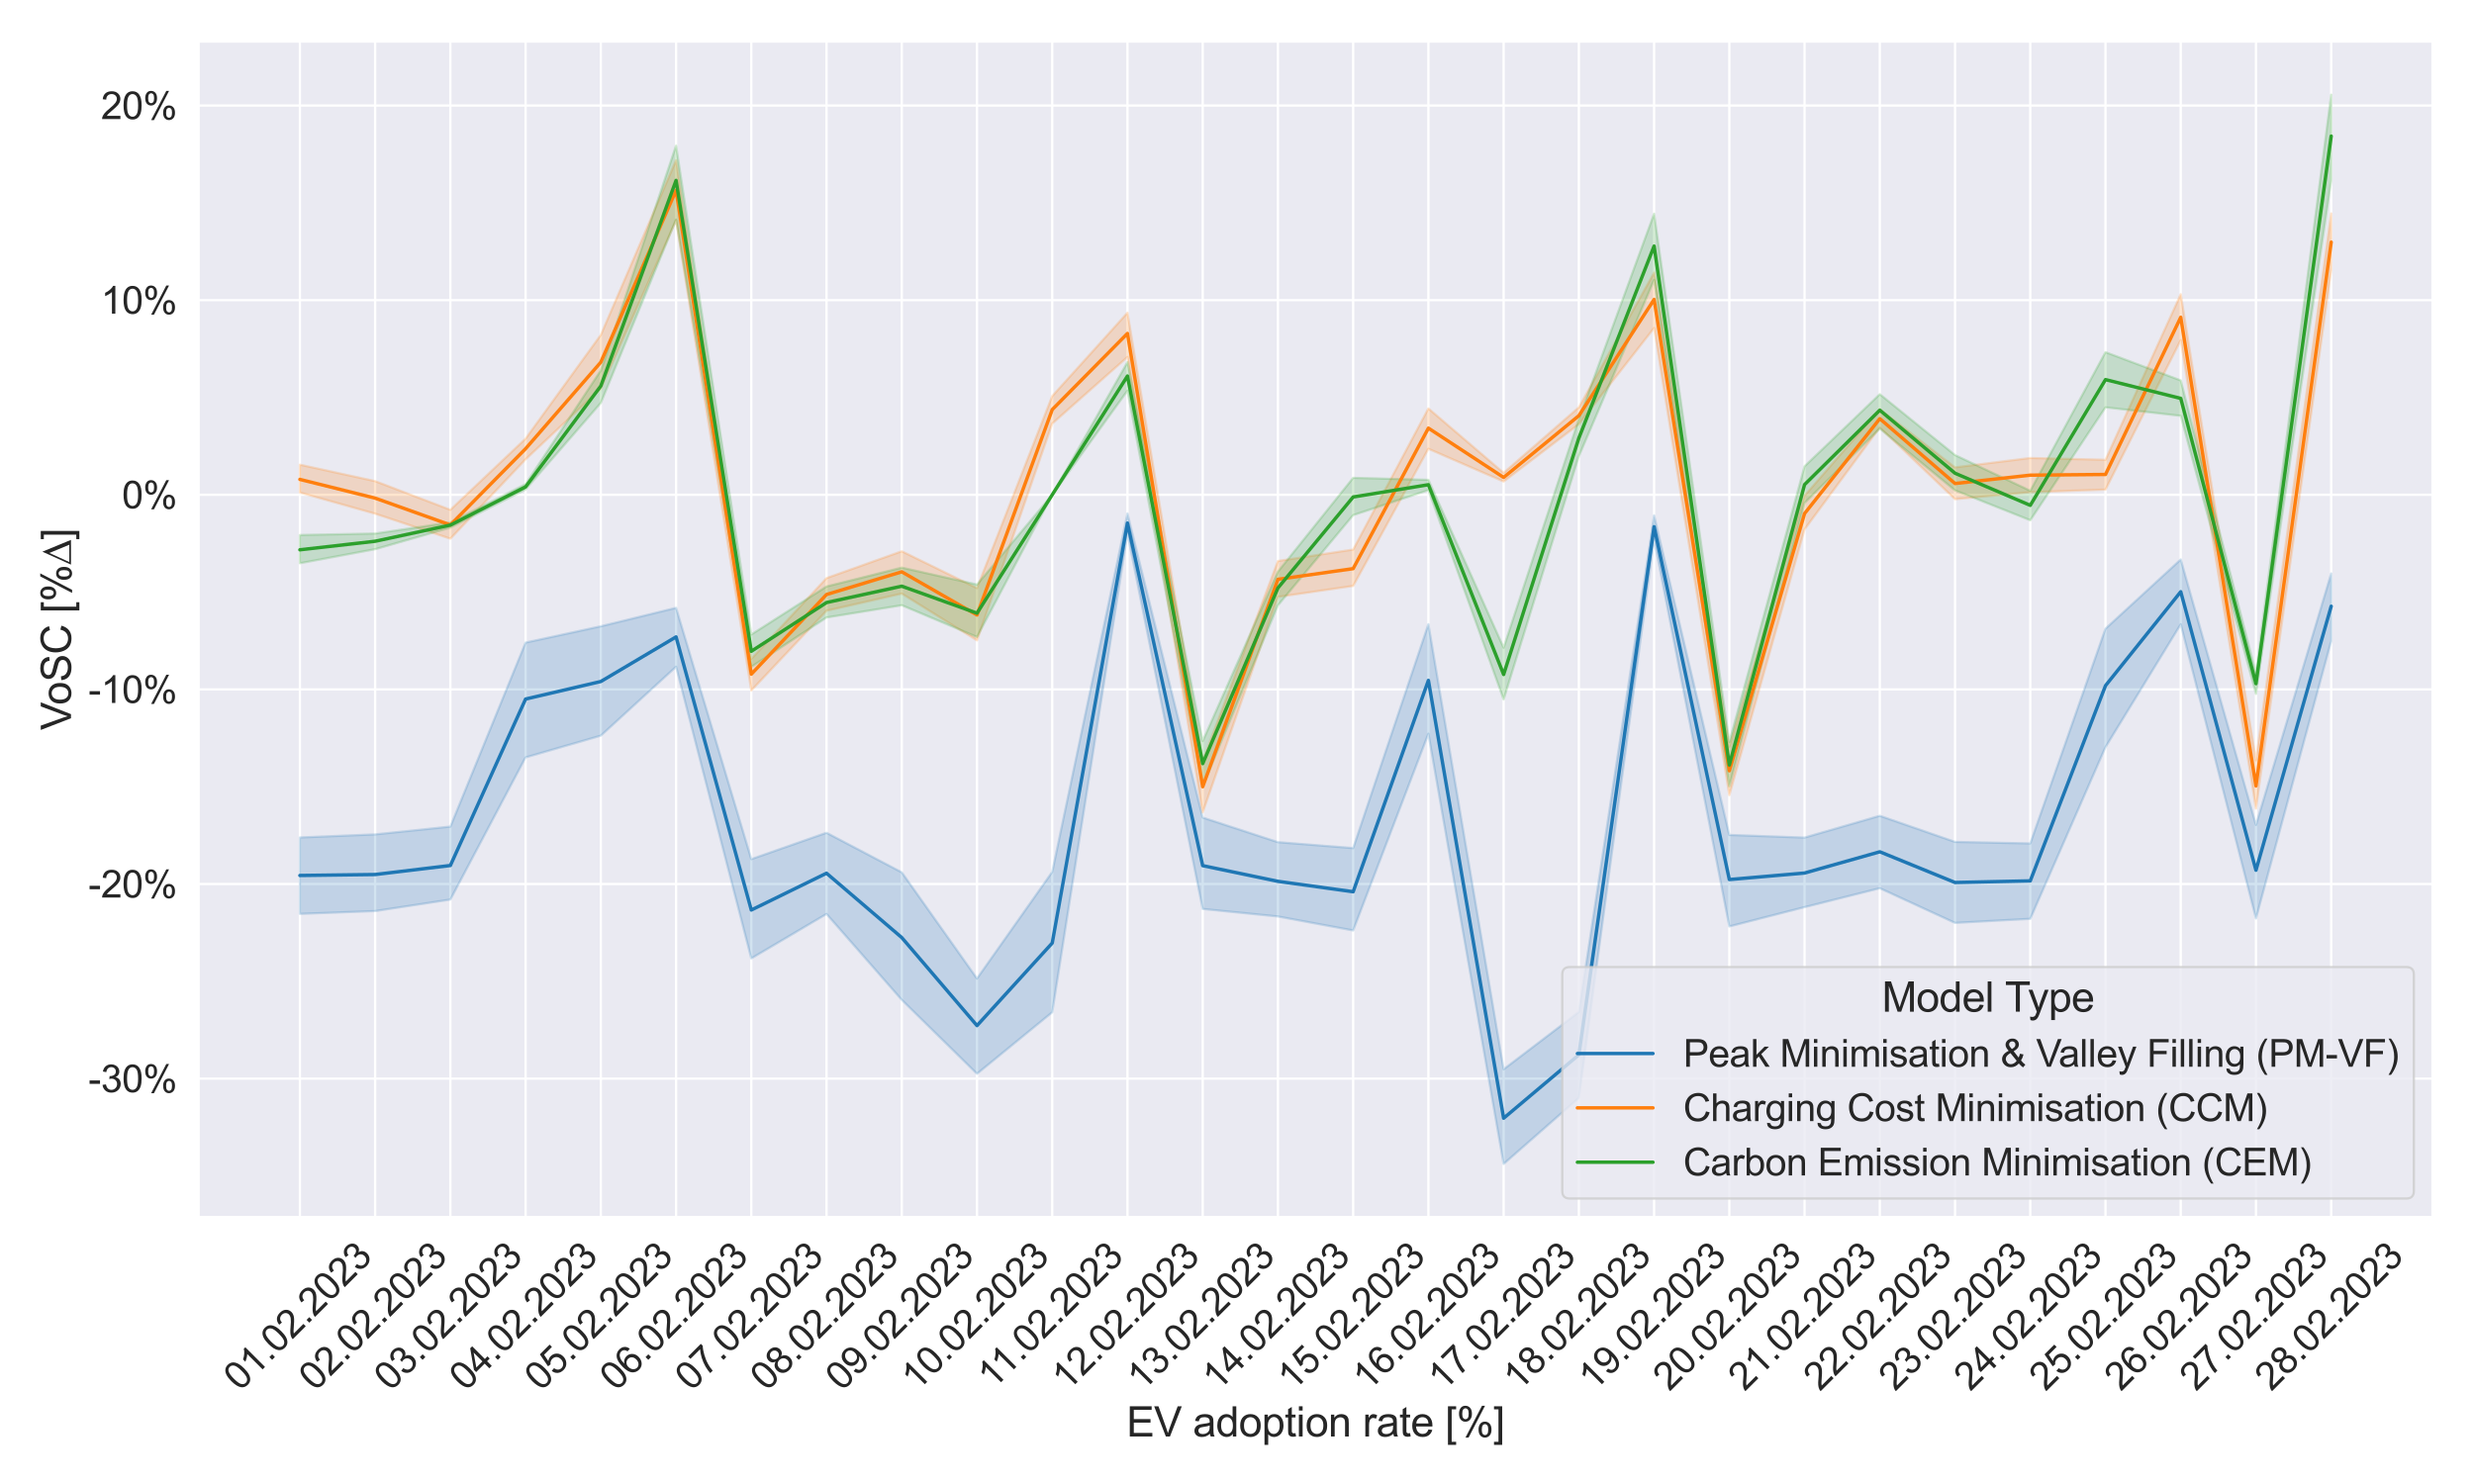 <?xml version="1.0" encoding="utf-8" standalone="no"?>
<!DOCTYPE svg PUBLIC "-//W3C//DTD SVG 1.1//EN"
  "http://www.w3.org/Graphics/SVG/1.1/DTD/svg11.dtd">
<svg xmlns:xlink="http://www.w3.org/1999/xlink" width="1080pt" height="648pt" viewBox="0 0 1080 648" xmlns="http://www.w3.org/2000/svg" version="1.1">
 <defs>
  <style type="text/css">*{stroke-linejoin: round; stroke-linecap: butt}</style>
 </defs>
 <g id="figure_1">
  <g id="patch_1">
   <path d="M 0 648 
L 1080 648 
L 1080 0 
L 0 0 
z
" style="fill: #ffffff"/>
  </g>
  <g id="axes_1">
   <g id="patch_2">
    <path d="M 86.58 531.591 
L 1062 531.591 
L 1062 18 
L 86.58 18 
z
" style="fill: #eaeaf2"/>
   </g>
   <g id="matplotlib.axis_1">
    <g id="xtick_1">
     <g id="line2d_1">
      <path d="M 130.917 531.591 
L 130.917 18 
" clip-path="url(#p7c3856723e)" style="fill: none; stroke: #ffffff; stroke-linecap: round"/>
     </g>
     <g id="text_1">
      <!-- 01.02.2023 -->
      <g style="fill: #262626" transform="translate(104.74 607.83) rotate(-45) scale(0.165 -0.165)">
       <defs>
        <path id="ArialMT-30" d="M 266 2259 
Q 266 3072 433 3567 
Q 600 4063 929 4331 
Q 1259 4600 1759 4600 
Q 2128 4600 2406 4451 
Q 2684 4303 2865 4023 
Q 3047 3744 3150 3342 
Q 3253 2941 3253 2259 
Q 3253 1453 3087 958 
Q 2922 463 2592 192 
Q 2263 -78 1759 -78 
Q 1097 -78 719 397 
Q 266 969 266 2259 
z
M 844 2259 
Q 844 1131 1108 757 
Q 1372 384 1759 384 
Q 2147 384 2411 759 
Q 2675 1134 2675 2259 
Q 2675 3391 2411 3762 
Q 2147 4134 1753 4134 
Q 1366 4134 1134 3806 
Q 844 3388 844 2259 
z
" transform="scale(0.016)"/>
        <path id="ArialMT-31" d="M 2384 0 
L 1822 0 
L 1822 3584 
Q 1619 3391 1289 3197 
Q 959 3003 697 2906 
L 697 3450 
Q 1169 3672 1522 3987 
Q 1875 4303 2022 4600 
L 2384 4600 
L 2384 0 
z
" transform="scale(0.016)"/>
        <path id="ArialMT-2e" d="M 581 0 
L 581 641 
L 1222 641 
L 1222 0 
L 581 0 
z
" transform="scale(0.016)"/>
        <path id="ArialMT-32" d="M 3222 541 
L 3222 0 
L 194 0 
Q 188 203 259 391 
Q 375 700 629 1000 
Q 884 1300 1366 1694 
Q 2113 2306 2375 2664 
Q 2638 3022 2638 3341 
Q 2638 3675 2398 3904 
Q 2159 4134 1775 4134 
Q 1369 4134 1125 3890 
Q 881 3647 878 3216 
L 300 3275 
Q 359 3922 746 4261 
Q 1134 4600 1788 4600 
Q 2447 4600 2831 4234 
Q 3216 3869 3216 3328 
Q 3216 3053 3103 2787 
Q 2991 2522 2730 2228 
Q 2469 1934 1863 1422 
Q 1356 997 1212 845 
Q 1069 694 975 541 
L 3222 541 
z
" transform="scale(0.016)"/>
        <path id="ArialMT-33" d="M 269 1209 
L 831 1284 
Q 928 806 1161 595 
Q 1394 384 1728 384 
Q 2125 384 2398 659 
Q 2672 934 2672 1341 
Q 2672 1728 2419 1979 
Q 2166 2231 1775 2231 
Q 1616 2231 1378 2169 
L 1441 2663 
Q 1497 2656 1531 2656 
Q 1891 2656 2178 2843 
Q 2466 3031 2466 3422 
Q 2466 3731 2256 3934 
Q 2047 4138 1716 4138 
Q 1388 4138 1169 3931 
Q 950 3725 888 3313 
L 325 3413 
Q 428 3978 793 4289 
Q 1159 4600 1703 4600 
Q 2078 4600 2393 4439 
Q 2709 4278 2876 4000 
Q 3044 3722 3044 3409 
Q 3044 3113 2884 2869 
Q 2725 2625 2413 2481 
Q 2819 2388 3044 2092 
Q 3269 1797 3269 1353 
Q 3269 753 2831 336 
Q 2394 -81 1725 -81 
Q 1122 -81 723 278 
Q 325 638 269 1209 
z
" transform="scale(0.016)"/>
       </defs>
       <use xlink:href="#ArialMT-30"/>
       <use xlink:href="#ArialMT-31" x="55.615"/>
       <use xlink:href="#ArialMT-2e" x="111.23"/>
       <use xlink:href="#ArialMT-30" x="139.014"/>
       <use xlink:href="#ArialMT-32" x="194.629"/>
       <use xlink:href="#ArialMT-2e" x="250.244"/>
       <use xlink:href="#ArialMT-32" x="278.027"/>
       <use xlink:href="#ArialMT-30" x="333.643"/>
       <use xlink:href="#ArialMT-32" x="389.258"/>
       <use xlink:href="#ArialMT-33" x="444.873"/>
      </g>
     </g>
    </g>
    <g id="xtick_2">
     <g id="line2d_2">
      <path d="M 163.76 531.591 
L 163.76 18 
" clip-path="url(#p7c3856723e)" style="fill: none; stroke: #ffffff; stroke-linecap: round"/>
     </g>
     <g id="text_2">
      <!-- 02.02.2023 -->
      <g style="fill: #262626" transform="translate(137.582 607.83) rotate(-45) scale(0.165 -0.165)">
       <use xlink:href="#ArialMT-30"/>
       <use xlink:href="#ArialMT-32" x="55.615"/>
       <use xlink:href="#ArialMT-2e" x="111.23"/>
       <use xlink:href="#ArialMT-30" x="139.014"/>
       <use xlink:href="#ArialMT-32" x="194.629"/>
       <use xlink:href="#ArialMT-2e" x="250.244"/>
       <use xlink:href="#ArialMT-32" x="278.027"/>
       <use xlink:href="#ArialMT-30" x="333.643"/>
       <use xlink:href="#ArialMT-32" x="389.258"/>
       <use xlink:href="#ArialMT-33" x="444.873"/>
      </g>
     </g>
    </g>
    <g id="xtick_3">
     <g id="line2d_3">
      <path d="M 196.602 531.591 
L 196.602 18 
" clip-path="url(#p7c3856723e)" style="fill: none; stroke: #ffffff; stroke-linecap: round"/>
     </g>
     <g id="text_3">
      <!-- 03.02.2023 -->
      <g style="fill: #262626" transform="translate(170.425 607.83) rotate(-45) scale(0.165 -0.165)">
       <use xlink:href="#ArialMT-30"/>
       <use xlink:href="#ArialMT-33" x="55.615"/>
       <use xlink:href="#ArialMT-2e" x="111.23"/>
       <use xlink:href="#ArialMT-30" x="139.014"/>
       <use xlink:href="#ArialMT-32" x="194.629"/>
       <use xlink:href="#ArialMT-2e" x="250.244"/>
       <use xlink:href="#ArialMT-32" x="278.027"/>
       <use xlink:href="#ArialMT-30" x="333.643"/>
       <use xlink:href="#ArialMT-32" x="389.258"/>
       <use xlink:href="#ArialMT-33" x="444.873"/>
      </g>
     </g>
    </g>
    <g id="xtick_4">
     <g id="line2d_4">
      <path d="M 229.445 531.591 
L 229.445 18 
" clip-path="url(#p7c3856723e)" style="fill: none; stroke: #ffffff; stroke-linecap: round"/>
     </g>
     <g id="text_4">
      <!-- 04.02.2023 -->
      <g style="fill: #262626" transform="translate(203.267 607.83) rotate(-45) scale(0.165 -0.165)">
       <defs>
        <path id="ArialMT-34" d="M 2069 0 
L 2069 1097 
L 81 1097 
L 81 1613 
L 2172 4581 
L 2631 4581 
L 2631 1613 
L 3250 1613 
L 3250 1097 
L 2631 1097 
L 2631 0 
L 2069 0 
z
M 2069 1613 
L 2069 3678 
L 634 1613 
L 2069 1613 
z
" transform="scale(0.016)"/>
       </defs>
       <use xlink:href="#ArialMT-30"/>
       <use xlink:href="#ArialMT-34" x="55.615"/>
       <use xlink:href="#ArialMT-2e" x="111.23"/>
       <use xlink:href="#ArialMT-30" x="139.014"/>
       <use xlink:href="#ArialMT-32" x="194.629"/>
       <use xlink:href="#ArialMT-2e" x="250.244"/>
       <use xlink:href="#ArialMT-32" x="278.027"/>
       <use xlink:href="#ArialMT-30" x="333.643"/>
       <use xlink:href="#ArialMT-32" x="389.258"/>
       <use xlink:href="#ArialMT-33" x="444.873"/>
      </g>
     </g>
    </g>
    <g id="xtick_5">
     <g id="line2d_5">
      <path d="M 262.287 531.591 
L 262.287 18 
" clip-path="url(#p7c3856723e)" style="fill: none; stroke: #ffffff; stroke-linecap: round"/>
     </g>
     <g id="text_5">
      <!-- 05.02.2023 -->
      <g style="fill: #262626" transform="translate(236.109 607.83) rotate(-45) scale(0.165 -0.165)">
       <defs>
        <path id="ArialMT-35" d="M 266 1200 
L 856 1250 
Q 922 819 1161 601 
Q 1400 384 1738 384 
Q 2144 384 2425 690 
Q 2706 997 2706 1503 
Q 2706 1984 2436 2262 
Q 2166 2541 1728 2541 
Q 1456 2541 1237 2417 
Q 1019 2294 894 2097 
L 366 2166 
L 809 4519 
L 3088 4519 
L 3088 3981 
L 1259 3981 
L 1013 2750 
Q 1425 3038 1878 3038 
Q 2478 3038 2890 2622 
Q 3303 2206 3303 1553 
Q 3303 931 2941 478 
Q 2500 -78 1738 -78 
Q 1113 -78 717 272 
Q 322 622 266 1200 
z
" transform="scale(0.016)"/>
       </defs>
       <use xlink:href="#ArialMT-30"/>
       <use xlink:href="#ArialMT-35" x="55.615"/>
       <use xlink:href="#ArialMT-2e" x="111.23"/>
       <use xlink:href="#ArialMT-30" x="139.014"/>
       <use xlink:href="#ArialMT-32" x="194.629"/>
       <use xlink:href="#ArialMT-2e" x="250.244"/>
       <use xlink:href="#ArialMT-32" x="278.027"/>
       <use xlink:href="#ArialMT-30" x="333.643"/>
       <use xlink:href="#ArialMT-32" x="389.258"/>
       <use xlink:href="#ArialMT-33" x="444.873"/>
      </g>
     </g>
    </g>
    <g id="xtick_6">
     <g id="line2d_6">
      <path d="M 295.129 531.591 
L 295.129 18 
" clip-path="url(#p7c3856723e)" style="fill: none; stroke: #ffffff; stroke-linecap: round"/>
     </g>
     <g id="text_6">
      <!-- 06.02.2023 -->
      <g style="fill: #262626" transform="translate(268.952 607.83) rotate(-45) scale(0.165 -0.165)">
       <defs>
        <path id="ArialMT-36" d="M 3184 3459 
L 2625 3416 
Q 2550 3747 2413 3897 
Q 2184 4138 1850 4138 
Q 1581 4138 1378 3988 
Q 1113 3794 959 3422 
Q 806 3050 800 2363 
Q 1003 2672 1297 2822 
Q 1591 2972 1913 2972 
Q 2475 2972 2870 2558 
Q 3266 2144 3266 1488 
Q 3266 1056 3080 686 
Q 2894 316 2569 119 
Q 2244 -78 1831 -78 
Q 1128 -78 684 439 
Q 241 956 241 2144 
Q 241 3472 731 4075 
Q 1159 4600 1884 4600 
Q 2425 4600 2770 4297 
Q 3116 3994 3184 3459 
z
M 888 1484 
Q 888 1194 1011 928 
Q 1134 663 1356 523 
Q 1578 384 1822 384 
Q 2178 384 2434 671 
Q 2691 959 2691 1453 
Q 2691 1928 2437 2201 
Q 2184 2475 1800 2475 
Q 1419 2475 1153 2201 
Q 888 1928 888 1484 
z
" transform="scale(0.016)"/>
       </defs>
       <use xlink:href="#ArialMT-30"/>
       <use xlink:href="#ArialMT-36" x="55.615"/>
       <use xlink:href="#ArialMT-2e" x="111.23"/>
       <use xlink:href="#ArialMT-30" x="139.014"/>
       <use xlink:href="#ArialMT-32" x="194.629"/>
       <use xlink:href="#ArialMT-2e" x="250.244"/>
       <use xlink:href="#ArialMT-32" x="278.027"/>
       <use xlink:href="#ArialMT-30" x="333.643"/>
       <use xlink:href="#ArialMT-32" x="389.258"/>
       <use xlink:href="#ArialMT-33" x="444.873"/>
      </g>
     </g>
    </g>
    <g id="xtick_7">
     <g id="line2d_7">
      <path d="M 327.972 531.591 
L 327.972 18 
" clip-path="url(#p7c3856723e)" style="fill: none; stroke: #ffffff; stroke-linecap: round"/>
     </g>
     <g id="text_7">
      <!-- 07.02.2023 -->
      <g style="fill: #262626" transform="translate(301.794 607.83) rotate(-45) scale(0.165 -0.165)">
       <defs>
        <path id="ArialMT-37" d="M 303 3981 
L 303 4522 
L 3269 4522 
L 3269 4084 
Q 2831 3619 2401 2847 
Q 1972 2075 1738 1259 
Q 1569 684 1522 0 
L 944 0 
Q 953 541 1156 1306 
Q 1359 2072 1739 2783 
Q 2119 3494 2547 3981 
L 303 3981 
z
" transform="scale(0.016)"/>
       </defs>
       <use xlink:href="#ArialMT-30"/>
       <use xlink:href="#ArialMT-37" x="55.615"/>
       <use xlink:href="#ArialMT-2e" x="111.23"/>
       <use xlink:href="#ArialMT-30" x="139.014"/>
       <use xlink:href="#ArialMT-32" x="194.629"/>
       <use xlink:href="#ArialMT-2e" x="250.244"/>
       <use xlink:href="#ArialMT-32" x="278.027"/>
       <use xlink:href="#ArialMT-30" x="333.643"/>
       <use xlink:href="#ArialMT-32" x="389.258"/>
       <use xlink:href="#ArialMT-33" x="444.873"/>
      </g>
     </g>
    </g>
    <g id="xtick_8">
     <g id="line2d_8">
      <path d="M 360.814 531.591 
L 360.814 18 
" clip-path="url(#p7c3856723e)" style="fill: none; stroke: #ffffff; stroke-linecap: round"/>
     </g>
     <g id="text_8">
      <!-- 08.02.2023 -->
      <g style="fill: #262626" transform="translate(334.637 607.83) rotate(-45) scale(0.165 -0.165)">
       <defs>
        <path id="ArialMT-38" d="M 1131 2484 
Q 781 2613 612 2850 
Q 444 3088 444 3419 
Q 444 3919 803 4259 
Q 1163 4600 1759 4600 
Q 2359 4600 2725 4251 
Q 3091 3903 3091 3403 
Q 3091 3084 2923 2848 
Q 2756 2613 2416 2484 
Q 2838 2347 3058 2040 
Q 3278 1734 3278 1309 
Q 3278 722 2862 322 
Q 2447 -78 1769 -78 
Q 1091 -78 675 323 
Q 259 725 259 1325 
Q 259 1772 486 2073 
Q 713 2375 1131 2484 
z
M 1019 3438 
Q 1019 3113 1228 2906 
Q 1438 2700 1772 2700 
Q 2097 2700 2305 2904 
Q 2513 3109 2513 3406 
Q 2513 3716 2298 3927 
Q 2084 4138 1766 4138 
Q 1444 4138 1231 3931 
Q 1019 3725 1019 3438 
z
M 838 1322 
Q 838 1081 952 856 
Q 1066 631 1291 507 
Q 1516 384 1775 384 
Q 2178 384 2440 643 
Q 2703 903 2703 1303 
Q 2703 1709 2433 1975 
Q 2163 2241 1756 2241 
Q 1359 2241 1098 1978 
Q 838 1716 838 1322 
z
" transform="scale(0.016)"/>
       </defs>
       <use xlink:href="#ArialMT-30"/>
       <use xlink:href="#ArialMT-38" x="55.615"/>
       <use xlink:href="#ArialMT-2e" x="111.23"/>
       <use xlink:href="#ArialMT-30" x="139.014"/>
       <use xlink:href="#ArialMT-32" x="194.629"/>
       <use xlink:href="#ArialMT-2e" x="250.244"/>
       <use xlink:href="#ArialMT-32" x="278.027"/>
       <use xlink:href="#ArialMT-30" x="333.643"/>
       <use xlink:href="#ArialMT-32" x="389.258"/>
       <use xlink:href="#ArialMT-33" x="444.873"/>
      </g>
     </g>
    </g>
    <g id="xtick_9">
     <g id="line2d_9">
      <path d="M 393.657 531.591 
L 393.657 18 
" clip-path="url(#p7c3856723e)" style="fill: none; stroke: #ffffff; stroke-linecap: round"/>
     </g>
     <g id="text_9">
      <!-- 09.02.2023 -->
      <g style="fill: #262626" transform="translate(367.479 607.83) rotate(-45) scale(0.165 -0.165)">
       <defs>
        <path id="ArialMT-39" d="M 350 1059 
L 891 1109 
Q 959 728 1153 556 
Q 1347 384 1650 384 
Q 1909 384 2104 503 
Q 2300 622 2425 820 
Q 2550 1019 2634 1356 
Q 2719 1694 2719 2044 
Q 2719 2081 2716 2156 
Q 2547 1888 2255 1720 
Q 1963 1553 1622 1553 
Q 1053 1553 659 1965 
Q 266 2378 266 3053 
Q 266 3750 677 4175 
Q 1088 4600 1706 4600 
Q 2153 4600 2523 4359 
Q 2894 4119 3086 3673 
Q 3278 3228 3278 2384 
Q 3278 1506 3087 986 
Q 2897 466 2520 194 
Q 2144 -78 1638 -78 
Q 1100 -78 759 220 
Q 419 519 350 1059 
z
M 2653 3081 
Q 2653 3566 2395 3850 
Q 2138 4134 1775 4134 
Q 1400 4134 1122 3828 
Q 844 3522 844 3034 
Q 844 2597 1108 2323 
Q 1372 2050 1759 2050 
Q 2150 2050 2401 2323 
Q 2653 2597 2653 3081 
z
" transform="scale(0.016)"/>
       </defs>
       <use xlink:href="#ArialMT-30"/>
       <use xlink:href="#ArialMT-39" x="55.615"/>
       <use xlink:href="#ArialMT-2e" x="111.23"/>
       <use xlink:href="#ArialMT-30" x="139.014"/>
       <use xlink:href="#ArialMT-32" x="194.629"/>
       <use xlink:href="#ArialMT-2e" x="250.244"/>
       <use xlink:href="#ArialMT-32" x="278.027"/>
       <use xlink:href="#ArialMT-30" x="333.643"/>
       <use xlink:href="#ArialMT-32" x="389.258"/>
       <use xlink:href="#ArialMT-33" x="444.873"/>
      </g>
     </g>
    </g>
    <g id="xtick_10">
     <g id="line2d_10">
      <path d="M 426.499 531.591 
L 426.499 18 
" clip-path="url(#p7c3856723e)" style="fill: none; stroke: #ffffff; stroke-linecap: round"/>
     </g>
     <g id="text_10">
      <!-- 10.02.2023 -->
      <g style="fill: #262626" transform="translate(400.322 607.83) rotate(-45) scale(0.165 -0.165)">
       <use xlink:href="#ArialMT-31"/>
       <use xlink:href="#ArialMT-30" x="55.615"/>
       <use xlink:href="#ArialMT-2e" x="111.23"/>
       <use xlink:href="#ArialMT-30" x="139.014"/>
       <use xlink:href="#ArialMT-32" x="194.629"/>
       <use xlink:href="#ArialMT-2e" x="250.244"/>
       <use xlink:href="#ArialMT-32" x="278.027"/>
       <use xlink:href="#ArialMT-30" x="333.643"/>
       <use xlink:href="#ArialMT-32" x="389.258"/>
       <use xlink:href="#ArialMT-33" x="444.873"/>
      </g>
     </g>
    </g>
    <g id="xtick_11">
     <g id="line2d_11">
      <path d="M 459.342 531.591 
L 459.342 18 
" clip-path="url(#p7c3856723e)" style="fill: none; stroke: #ffffff; stroke-linecap: round"/>
     </g>
     <g id="text_11">
      <!-- 11.02.2023 -->
      <g style="fill: #262626" transform="translate(433.594 606.969) rotate(-45) scale(0.165 -0.165)">
       <use xlink:href="#ArialMT-31"/>
       <use xlink:href="#ArialMT-31" x="48.24"/>
       <use xlink:href="#ArialMT-2e" x="103.855"/>
       <use xlink:href="#ArialMT-30" x="131.639"/>
       <use xlink:href="#ArialMT-32" x="187.254"/>
       <use xlink:href="#ArialMT-2e" x="242.869"/>
       <use xlink:href="#ArialMT-32" x="270.652"/>
       <use xlink:href="#ArialMT-30" x="326.268"/>
       <use xlink:href="#ArialMT-32" x="381.883"/>
       <use xlink:href="#ArialMT-33" x="437.498"/>
      </g>
     </g>
    </g>
    <g id="xtick_12">
     <g id="line2d_12">
      <path d="M 492.184 531.591 
L 492.184 18 
" clip-path="url(#p7c3856723e)" style="fill: none; stroke: #ffffff; stroke-linecap: round"/>
     </g>
     <g id="text_12">
      <!-- 12.02.2023 -->
      <g style="fill: #262626" transform="translate(466.006 607.83) rotate(-45) scale(0.165 -0.165)">
       <use xlink:href="#ArialMT-31"/>
       <use xlink:href="#ArialMT-32" x="55.615"/>
       <use xlink:href="#ArialMT-2e" x="111.23"/>
       <use xlink:href="#ArialMT-30" x="139.014"/>
       <use xlink:href="#ArialMT-32" x="194.629"/>
       <use xlink:href="#ArialMT-2e" x="250.244"/>
       <use xlink:href="#ArialMT-32" x="278.027"/>
       <use xlink:href="#ArialMT-30" x="333.643"/>
       <use xlink:href="#ArialMT-32" x="389.258"/>
       <use xlink:href="#ArialMT-33" x="444.873"/>
      </g>
     </g>
    </g>
    <g id="xtick_13">
     <g id="line2d_13">
      <path d="M 525.026 531.591 
L 525.026 18 
" clip-path="url(#p7c3856723e)" style="fill: none; stroke: #ffffff; stroke-linecap: round"/>
     </g>
     <g id="text_13">
      <!-- 13.02.2023 -->
      <g style="fill: #262626" transform="translate(498.849 607.83) rotate(-45) scale(0.165 -0.165)">
       <use xlink:href="#ArialMT-31"/>
       <use xlink:href="#ArialMT-33" x="55.615"/>
       <use xlink:href="#ArialMT-2e" x="111.23"/>
       <use xlink:href="#ArialMT-30" x="139.014"/>
       <use xlink:href="#ArialMT-32" x="194.629"/>
       <use xlink:href="#ArialMT-2e" x="250.244"/>
       <use xlink:href="#ArialMT-32" x="278.027"/>
       <use xlink:href="#ArialMT-30" x="333.643"/>
       <use xlink:href="#ArialMT-32" x="389.258"/>
       <use xlink:href="#ArialMT-33" x="444.873"/>
      </g>
     </g>
    </g>
    <g id="xtick_14">
     <g id="line2d_14">
      <path d="M 557.869 531.591 
L 557.869 18 
" clip-path="url(#p7c3856723e)" style="fill: none; stroke: #ffffff; stroke-linecap: round"/>
     </g>
     <g id="text_14">
      <!-- 14.02.2023 -->
      <g style="fill: #262626" transform="translate(531.691 607.83) rotate(-45) scale(0.165 -0.165)">
       <use xlink:href="#ArialMT-31"/>
       <use xlink:href="#ArialMT-34" x="55.615"/>
       <use xlink:href="#ArialMT-2e" x="111.23"/>
       <use xlink:href="#ArialMT-30" x="139.014"/>
       <use xlink:href="#ArialMT-32" x="194.629"/>
       <use xlink:href="#ArialMT-2e" x="250.244"/>
       <use xlink:href="#ArialMT-32" x="278.027"/>
       <use xlink:href="#ArialMT-30" x="333.643"/>
       <use xlink:href="#ArialMT-32" x="389.258"/>
       <use xlink:href="#ArialMT-33" x="444.873"/>
      </g>
     </g>
    </g>
    <g id="xtick_15">
     <g id="line2d_15">
      <path d="M 590.711 531.591 
L 590.711 18 
" clip-path="url(#p7c3856723e)" style="fill: none; stroke: #ffffff; stroke-linecap: round"/>
     </g>
     <g id="text_15">
      <!-- 15.02.2023 -->
      <g style="fill: #262626" transform="translate(564.534 607.83) rotate(-45) scale(0.165 -0.165)">
       <use xlink:href="#ArialMT-31"/>
       <use xlink:href="#ArialMT-35" x="55.615"/>
       <use xlink:href="#ArialMT-2e" x="111.23"/>
       <use xlink:href="#ArialMT-30" x="139.014"/>
       <use xlink:href="#ArialMT-32" x="194.629"/>
       <use xlink:href="#ArialMT-2e" x="250.244"/>
       <use xlink:href="#ArialMT-32" x="278.027"/>
       <use xlink:href="#ArialMT-30" x="333.643"/>
       <use xlink:href="#ArialMT-32" x="389.258"/>
       <use xlink:href="#ArialMT-33" x="444.873"/>
      </g>
     </g>
    </g>
    <g id="xtick_16">
     <g id="line2d_16">
      <path d="M 623.554 531.591 
L 623.554 18 
" clip-path="url(#p7c3856723e)" style="fill: none; stroke: #ffffff; stroke-linecap: round"/>
     </g>
     <g id="text_16">
      <!-- 16.02.2023 -->
      <g style="fill: #262626" transform="translate(597.376 607.83) rotate(-45) scale(0.165 -0.165)">
       <use xlink:href="#ArialMT-31"/>
       <use xlink:href="#ArialMT-36" x="55.615"/>
       <use xlink:href="#ArialMT-2e" x="111.23"/>
       <use xlink:href="#ArialMT-30" x="139.014"/>
       <use xlink:href="#ArialMT-32" x="194.629"/>
       <use xlink:href="#ArialMT-2e" x="250.244"/>
       <use xlink:href="#ArialMT-32" x="278.027"/>
       <use xlink:href="#ArialMT-30" x="333.643"/>
       <use xlink:href="#ArialMT-32" x="389.258"/>
       <use xlink:href="#ArialMT-33" x="444.873"/>
      </g>
     </g>
    </g>
    <g id="xtick_17">
     <g id="line2d_17">
      <path d="M 656.396 531.591 
L 656.396 18 
" clip-path="url(#p7c3856723e)" style="fill: none; stroke: #ffffff; stroke-linecap: round"/>
     </g>
     <g id="text_17">
      <!-- 17.02.2023 -->
      <g style="fill: #262626" transform="translate(630.219 607.83) rotate(-45) scale(0.165 -0.165)">
       <use xlink:href="#ArialMT-31"/>
       <use xlink:href="#ArialMT-37" x="55.615"/>
       <use xlink:href="#ArialMT-2e" x="111.23"/>
       <use xlink:href="#ArialMT-30" x="139.014"/>
       <use xlink:href="#ArialMT-32" x="194.629"/>
       <use xlink:href="#ArialMT-2e" x="250.244"/>
       <use xlink:href="#ArialMT-32" x="278.027"/>
       <use xlink:href="#ArialMT-30" x="333.643"/>
       <use xlink:href="#ArialMT-32" x="389.258"/>
       <use xlink:href="#ArialMT-33" x="444.873"/>
      </g>
     </g>
    </g>
    <g id="xtick_18">
     <g id="line2d_18">
      <path d="M 689.238 531.591 
L 689.238 18 
" clip-path="url(#p7c3856723e)" style="fill: none; stroke: #ffffff; stroke-linecap: round"/>
     </g>
     <g id="text_18">
      <!-- 18.02.2023 -->
      <g style="fill: #262626" transform="translate(663.061 607.83) rotate(-45) scale(0.165 -0.165)">
       <use xlink:href="#ArialMT-31"/>
       <use xlink:href="#ArialMT-38" x="55.615"/>
       <use xlink:href="#ArialMT-2e" x="111.23"/>
       <use xlink:href="#ArialMT-30" x="139.014"/>
       <use xlink:href="#ArialMT-32" x="194.629"/>
       <use xlink:href="#ArialMT-2e" x="250.244"/>
       <use xlink:href="#ArialMT-32" x="278.027"/>
       <use xlink:href="#ArialMT-30" x="333.643"/>
       <use xlink:href="#ArialMT-32" x="389.258"/>
       <use xlink:href="#ArialMT-33" x="444.873"/>
      </g>
     </g>
    </g>
    <g id="xtick_19">
     <g id="line2d_19">
      <path d="M 722.081 531.591 
L 722.081 18 
" clip-path="url(#p7c3856723e)" style="fill: none; stroke: #ffffff; stroke-linecap: round"/>
     </g>
     <g id="text_19">
      <!-- 19.02.2023 -->
      <g style="fill: #262626" transform="translate(695.903 607.83) rotate(-45) scale(0.165 -0.165)">
       <use xlink:href="#ArialMT-31"/>
       <use xlink:href="#ArialMT-39" x="55.615"/>
       <use xlink:href="#ArialMT-2e" x="111.23"/>
       <use xlink:href="#ArialMT-30" x="139.014"/>
       <use xlink:href="#ArialMT-32" x="194.629"/>
       <use xlink:href="#ArialMT-2e" x="250.244"/>
       <use xlink:href="#ArialMT-32" x="278.027"/>
       <use xlink:href="#ArialMT-30" x="333.643"/>
       <use xlink:href="#ArialMT-32" x="389.258"/>
       <use xlink:href="#ArialMT-33" x="444.873"/>
      </g>
     </g>
    </g>
    <g id="xtick_20">
     <g id="line2d_20">
      <path d="M 754.923 531.591 
L 754.923 18 
" clip-path="url(#p7c3856723e)" style="fill: none; stroke: #ffffff; stroke-linecap: round"/>
     </g>
     <g id="text_20">
      <!-- 20.02.2023 -->
      <g style="fill: #262626" transform="translate(728.746 607.83) rotate(-45) scale(0.165 -0.165)">
       <use xlink:href="#ArialMT-32"/>
       <use xlink:href="#ArialMT-30" x="55.615"/>
       <use xlink:href="#ArialMT-2e" x="111.23"/>
       <use xlink:href="#ArialMT-30" x="139.014"/>
       <use xlink:href="#ArialMT-32" x="194.629"/>
       <use xlink:href="#ArialMT-2e" x="250.244"/>
       <use xlink:href="#ArialMT-32" x="278.027"/>
       <use xlink:href="#ArialMT-30" x="333.643"/>
       <use xlink:href="#ArialMT-32" x="389.258"/>
       <use xlink:href="#ArialMT-33" x="444.873"/>
      </g>
     </g>
    </g>
    <g id="xtick_21">
     <g id="line2d_21">
      <path d="M 787.766 531.591 
L 787.766 18 
" clip-path="url(#p7c3856723e)" style="fill: none; stroke: #ffffff; stroke-linecap: round"/>
     </g>
     <g id="text_21">
      <!-- 21.02.2023 -->
      <g style="fill: #262626" transform="translate(761.588 607.83) rotate(-45) scale(0.165 -0.165)">
       <use xlink:href="#ArialMT-32"/>
       <use xlink:href="#ArialMT-31" x="55.615"/>
       <use xlink:href="#ArialMT-2e" x="111.23"/>
       <use xlink:href="#ArialMT-30" x="139.014"/>
       <use xlink:href="#ArialMT-32" x="194.629"/>
       <use xlink:href="#ArialMT-2e" x="250.244"/>
       <use xlink:href="#ArialMT-32" x="278.027"/>
       <use xlink:href="#ArialMT-30" x="333.643"/>
       <use xlink:href="#ArialMT-32" x="389.258"/>
       <use xlink:href="#ArialMT-33" x="444.873"/>
      </g>
     </g>
    </g>
    <g id="xtick_22">
     <g id="line2d_22">
      <path d="M 820.608 531.591 
L 820.608 18 
" clip-path="url(#p7c3856723e)" style="fill: none; stroke: #ffffff; stroke-linecap: round"/>
     </g>
     <g id="text_22">
      <!-- 22.02.2023 -->
      <g style="fill: #262626" transform="translate(794.431 607.83) rotate(-45) scale(0.165 -0.165)">
       <use xlink:href="#ArialMT-32"/>
       <use xlink:href="#ArialMT-32" x="55.615"/>
       <use xlink:href="#ArialMT-2e" x="111.23"/>
       <use xlink:href="#ArialMT-30" x="139.014"/>
       <use xlink:href="#ArialMT-32" x="194.629"/>
       <use xlink:href="#ArialMT-2e" x="250.244"/>
       <use xlink:href="#ArialMT-32" x="278.027"/>
       <use xlink:href="#ArialMT-30" x="333.643"/>
       <use xlink:href="#ArialMT-32" x="389.258"/>
       <use xlink:href="#ArialMT-33" x="444.873"/>
      </g>
     </g>
    </g>
    <g id="xtick_23">
     <g id="line2d_23">
      <path d="M 853.451 531.591 
L 853.451 18 
" clip-path="url(#p7c3856723e)" style="fill: none; stroke: #ffffff; stroke-linecap: round"/>
     </g>
     <g id="text_23">
      <!-- 23.02.2023 -->
      <g style="fill: #262626" transform="translate(827.273 607.83) rotate(-45) scale(0.165 -0.165)">
       <use xlink:href="#ArialMT-32"/>
       <use xlink:href="#ArialMT-33" x="55.615"/>
       <use xlink:href="#ArialMT-2e" x="111.23"/>
       <use xlink:href="#ArialMT-30" x="139.014"/>
       <use xlink:href="#ArialMT-32" x="194.629"/>
       <use xlink:href="#ArialMT-2e" x="250.244"/>
       <use xlink:href="#ArialMT-32" x="278.027"/>
       <use xlink:href="#ArialMT-30" x="333.643"/>
       <use xlink:href="#ArialMT-32" x="389.258"/>
       <use xlink:href="#ArialMT-33" x="444.873"/>
      </g>
     </g>
    </g>
    <g id="xtick_24">
     <g id="line2d_24">
      <path d="M 886.293 531.591 
L 886.293 18 
" clip-path="url(#p7c3856723e)" style="fill: none; stroke: #ffffff; stroke-linecap: round"/>
     </g>
     <g id="text_24">
      <!-- 24.02.2023 -->
      <g style="fill: #262626" transform="translate(860.116 607.83) rotate(-45) scale(0.165 -0.165)">
       <use xlink:href="#ArialMT-32"/>
       <use xlink:href="#ArialMT-34" x="55.615"/>
       <use xlink:href="#ArialMT-2e" x="111.23"/>
       <use xlink:href="#ArialMT-30" x="139.014"/>
       <use xlink:href="#ArialMT-32" x="194.629"/>
       <use xlink:href="#ArialMT-2e" x="250.244"/>
       <use xlink:href="#ArialMT-32" x="278.027"/>
       <use xlink:href="#ArialMT-30" x="333.643"/>
       <use xlink:href="#ArialMT-32" x="389.258"/>
       <use xlink:href="#ArialMT-33" x="444.873"/>
      </g>
     </g>
    </g>
    <g id="xtick_25">
     <g id="line2d_25">
      <path d="M 919.135 531.591 
L 919.135 18 
" clip-path="url(#p7c3856723e)" style="fill: none; stroke: #ffffff; stroke-linecap: round"/>
     </g>
     <g id="text_25">
      <!-- 25.02.2023 -->
      <g style="fill: #262626" transform="translate(892.958 607.83) rotate(-45) scale(0.165 -0.165)">
       <use xlink:href="#ArialMT-32"/>
       <use xlink:href="#ArialMT-35" x="55.615"/>
       <use xlink:href="#ArialMT-2e" x="111.23"/>
       <use xlink:href="#ArialMT-30" x="139.014"/>
       <use xlink:href="#ArialMT-32" x="194.629"/>
       <use xlink:href="#ArialMT-2e" x="250.244"/>
       <use xlink:href="#ArialMT-32" x="278.027"/>
       <use xlink:href="#ArialMT-30" x="333.643"/>
       <use xlink:href="#ArialMT-32" x="389.258"/>
       <use xlink:href="#ArialMT-33" x="444.873"/>
      </g>
     </g>
    </g>
    <g id="xtick_26">
     <g id="line2d_26">
      <path d="M 951.978 531.591 
L 951.978 18 
" clip-path="url(#p7c3856723e)" style="fill: none; stroke: #ffffff; stroke-linecap: round"/>
     </g>
     <g id="text_26">
      <!-- 26.02.2023 -->
      <g style="fill: #262626" transform="translate(925.8 607.83) rotate(-45) scale(0.165 -0.165)">
       <use xlink:href="#ArialMT-32"/>
       <use xlink:href="#ArialMT-36" x="55.615"/>
       <use xlink:href="#ArialMT-2e" x="111.23"/>
       <use xlink:href="#ArialMT-30" x="139.014"/>
       <use xlink:href="#ArialMT-32" x="194.629"/>
       <use xlink:href="#ArialMT-2e" x="250.244"/>
       <use xlink:href="#ArialMT-32" x="278.027"/>
       <use xlink:href="#ArialMT-30" x="333.643"/>
       <use xlink:href="#ArialMT-32" x="389.258"/>
       <use xlink:href="#ArialMT-33" x="444.873"/>
      </g>
     </g>
    </g>
    <g id="xtick_27">
     <g id="line2d_27">
      <path d="M 984.82 531.591 
L 984.82 18 
" clip-path="url(#p7c3856723e)" style="fill: none; stroke: #ffffff; stroke-linecap: round"/>
     </g>
     <g id="text_27">
      <!-- 27.02.2023 -->
      <g style="fill: #262626" transform="translate(958.643 607.83) rotate(-45) scale(0.165 -0.165)">
       <use xlink:href="#ArialMT-32"/>
       <use xlink:href="#ArialMT-37" x="55.615"/>
       <use xlink:href="#ArialMT-2e" x="111.23"/>
       <use xlink:href="#ArialMT-30" x="139.014"/>
       <use xlink:href="#ArialMT-32" x="194.629"/>
       <use xlink:href="#ArialMT-2e" x="250.244"/>
       <use xlink:href="#ArialMT-32" x="278.027"/>
       <use xlink:href="#ArialMT-30" x="333.643"/>
       <use xlink:href="#ArialMT-32" x="389.258"/>
       <use xlink:href="#ArialMT-33" x="444.873"/>
      </g>
     </g>
    </g>
    <g id="xtick_28">
     <g id="line2d_28">
      <path d="M 1017.663 531.591 
L 1017.663 18 
" clip-path="url(#p7c3856723e)" style="fill: none; stroke: #ffffff; stroke-linecap: round"/>
     </g>
     <g id="text_28">
      <!-- 28.02.2023 -->
      <g style="fill: #262626" transform="translate(991.485 607.83) rotate(-45) scale(0.165 -0.165)">
       <use xlink:href="#ArialMT-32"/>
       <use xlink:href="#ArialMT-38" x="55.615"/>
       <use xlink:href="#ArialMT-2e" x="111.23"/>
       <use xlink:href="#ArialMT-30" x="139.014"/>
       <use xlink:href="#ArialMT-32" x="194.629"/>
       <use xlink:href="#ArialMT-2e" x="250.244"/>
       <use xlink:href="#ArialMT-32" x="278.027"/>
       <use xlink:href="#ArialMT-30" x="333.643"/>
       <use xlink:href="#ArialMT-32" x="389.258"/>
       <use xlink:href="#ArialMT-33" x="444.873"/>
      </g>
     </g>
    </g>
    <g id="text_29">
     <!-- EV adoption rate [%] -->
     <g style="fill: #262626" transform="translate(491.743 627.252) scale(0.18 -0.18)">
      <defs>
       <path id="ArialMT-45" d="M 506 0 
L 506 4581 
L 3819 4581 
L 3819 4041 
L 1113 4041 
L 1113 2638 
L 3647 2638 
L 3647 2100 
L 1113 2100 
L 1113 541 
L 3925 541 
L 3925 0 
L 506 0 
z
" transform="scale(0.016)"/>
       <path id="ArialMT-56" d="M 1803 0 
L 28 4581 
L 684 4581 
L 1875 1253 
Q 2019 853 2116 503 
Q 2222 878 2363 1253 
L 3600 4581 
L 4219 4581 
L 2425 0 
L 1803 0 
z
" transform="scale(0.016)"/>
       <path id="ArialMT-20" transform="scale(0.016)"/>
       <path id="ArialMT-61" d="M 2588 409 
Q 2275 144 1986 34 
Q 1697 -75 1366 -75 
Q 819 -75 525 192 
Q 231 459 231 875 
Q 231 1119 342 1320 
Q 453 1522 633 1644 
Q 813 1766 1038 1828 
Q 1203 1872 1538 1913 
Q 2219 1994 2541 2106 
Q 2544 2222 2544 2253 
Q 2544 2597 2384 2738 
Q 2169 2928 1744 2928 
Q 1347 2928 1158 2789 
Q 969 2650 878 2297 
L 328 2372 
Q 403 2725 575 2942 
Q 747 3159 1072 3276 
Q 1397 3394 1825 3394 
Q 2250 3394 2515 3294 
Q 2781 3194 2906 3042 
Q 3031 2891 3081 2659 
Q 3109 2516 3109 2141 
L 3109 1391 
Q 3109 606 3145 398 
Q 3181 191 3288 0 
L 2700 0 
Q 2613 175 2588 409 
z
M 2541 1666 
Q 2234 1541 1622 1453 
Q 1275 1403 1131 1340 
Q 988 1278 909 1158 
Q 831 1038 831 891 
Q 831 666 1001 516 
Q 1172 366 1500 366 
Q 1825 366 2078 508 
Q 2331 650 2450 897 
Q 2541 1088 2541 1459 
L 2541 1666 
z
" transform="scale(0.016)"/>
       <path id="ArialMT-64" d="M 2575 0 
L 2575 419 
Q 2259 -75 1647 -75 
Q 1250 -75 917 144 
Q 584 363 401 755 
Q 219 1147 219 1656 
Q 219 2153 384 2558 
Q 550 2963 881 3178 
Q 1213 3394 1622 3394 
Q 1922 3394 2156 3267 
Q 2391 3141 2538 2938 
L 2538 4581 
L 3097 4581 
L 3097 0 
L 2575 0 
z
M 797 1656 
Q 797 1019 1065 703 
Q 1334 388 1700 388 
Q 2069 388 2326 689 
Q 2584 991 2584 1609 
Q 2584 2291 2321 2609 
Q 2059 2928 1675 2928 
Q 1300 2928 1048 2622 
Q 797 2316 797 1656 
z
" transform="scale(0.016)"/>
       <path id="ArialMT-6f" d="M 213 1659 
Q 213 2581 725 3025 
Q 1153 3394 1769 3394 
Q 2453 3394 2887 2945 
Q 3322 2497 3322 1706 
Q 3322 1066 3130 698 
Q 2938 331 2570 128 
Q 2203 -75 1769 -75 
Q 1072 -75 642 372 
Q 213 819 213 1659 
z
M 791 1659 
Q 791 1022 1069 705 
Q 1347 388 1769 388 
Q 2188 388 2466 706 
Q 2744 1025 2744 1678 
Q 2744 2294 2464 2611 
Q 2184 2928 1769 2928 
Q 1347 2928 1069 2612 
Q 791 2297 791 1659 
z
" transform="scale(0.016)"/>
       <path id="ArialMT-70" d="M 422 -1272 
L 422 3319 
L 934 3319 
L 934 2888 
Q 1116 3141 1344 3267 
Q 1572 3394 1897 3394 
Q 2322 3394 2647 3175 
Q 2972 2956 3137 2557 
Q 3303 2159 3303 1684 
Q 3303 1175 3120 767 
Q 2938 359 2589 142 
Q 2241 -75 1856 -75 
Q 1575 -75 1351 44 
Q 1128 163 984 344 
L 984 -1272 
L 422 -1272 
z
M 931 1641 
Q 931 1000 1190 694 
Q 1450 388 1819 388 
Q 2194 388 2461 705 
Q 2728 1022 2728 1688 
Q 2728 2322 2467 2637 
Q 2206 2953 1844 2953 
Q 1484 2953 1207 2617 
Q 931 2281 931 1641 
z
" transform="scale(0.016)"/>
       <path id="ArialMT-74" d="M 1650 503 
L 1731 6 
Q 1494 -44 1306 -44 
Q 1000 -44 831 53 
Q 663 150 594 308 
Q 525 466 525 972 
L 525 2881 
L 113 2881 
L 113 3319 
L 525 3319 
L 525 4141 
L 1084 4478 
L 1084 3319 
L 1650 3319 
L 1650 2881 
L 1084 2881 
L 1084 941 
Q 1084 700 1114 631 
Q 1144 563 1211 522 
Q 1278 481 1403 481 
Q 1497 481 1650 503 
z
" transform="scale(0.016)"/>
       <path id="ArialMT-69" d="M 425 3934 
L 425 4581 
L 988 4581 
L 988 3934 
L 425 3934 
z
M 425 0 
L 425 3319 
L 988 3319 
L 988 0 
L 425 0 
z
" transform="scale(0.016)"/>
       <path id="ArialMT-6e" d="M 422 0 
L 422 3319 
L 928 3319 
L 928 2847 
Q 1294 3394 1984 3394 
Q 2284 3394 2536 3286 
Q 2788 3178 2913 3003 
Q 3038 2828 3088 2588 
Q 3119 2431 3119 2041 
L 3119 0 
L 2556 0 
L 2556 2019 
Q 2556 2363 2490 2533 
Q 2425 2703 2258 2804 
Q 2091 2906 1866 2906 
Q 1506 2906 1245 2678 
Q 984 2450 984 1813 
L 984 0 
L 422 0 
z
" transform="scale(0.016)"/>
       <path id="ArialMT-72" d="M 416 0 
L 416 3319 
L 922 3319 
L 922 2816 
Q 1116 3169 1280 3281 
Q 1444 3394 1641 3394 
Q 1925 3394 2219 3213 
L 2025 2691 
Q 1819 2813 1613 2813 
Q 1428 2813 1281 2702 
Q 1134 2591 1072 2394 
Q 978 2094 978 1738 
L 978 0 
L 416 0 
z
" transform="scale(0.016)"/>
       <path id="ArialMT-65" d="M 2694 1069 
L 3275 997 
Q 3138 488 2766 206 
Q 2394 -75 1816 -75 
Q 1088 -75 661 373 
Q 234 822 234 1631 
Q 234 2469 665 2931 
Q 1097 3394 1784 3394 
Q 2450 3394 2872 2941 
Q 3294 2488 3294 1666 
Q 3294 1616 3291 1516 
L 816 1516 
Q 847 969 1125 678 
Q 1403 388 1819 388 
Q 2128 388 2347 550 
Q 2566 713 2694 1069 
z
M 847 1978 
L 2700 1978 
Q 2663 2397 2488 2606 
Q 2219 2931 1791 2931 
Q 1403 2931 1139 2672 
Q 875 2413 847 1978 
z
" transform="scale(0.016)"/>
       <path id="ArialMT-5b" d="M 434 -1272 
L 434 4581 
L 1675 4581 
L 1675 4116 
L 997 4116 
L 997 -806 
L 1675 -806 
L 1675 -1272 
L 434 -1272 
z
" transform="scale(0.016)"/>
       <path id="ArialMT-25" d="M 372 3481 
Q 372 3972 619 4315 
Q 866 4659 1334 4659 
Q 1766 4659 2048 4351 
Q 2331 4044 2331 3447 
Q 2331 2866 2045 2552 
Q 1759 2238 1341 2238 
Q 925 2238 648 2547 
Q 372 2856 372 3481 
z
M 1350 4272 
Q 1141 4272 1002 4090 
Q 863 3909 863 3425 
Q 863 2984 1003 2804 
Q 1144 2625 1350 2625 
Q 1563 2625 1702 2806 
Q 1841 2988 1841 3469 
Q 1841 3913 1700 4092 
Q 1559 4272 1350 4272 
z
M 1353 -169 
L 3859 4659 
L 4316 4659 
L 1819 -169 
L 1353 -169 
z
M 3334 1075 
Q 3334 1569 3581 1911 
Q 3828 2253 4300 2253 
Q 4731 2253 5014 1945 
Q 5297 1638 5297 1041 
Q 5297 459 5011 145 
Q 4725 -169 4303 -169 
Q 3888 -169 3611 142 
Q 3334 453 3334 1075 
z
M 4316 1866 
Q 4103 1866 3964 1684 
Q 3825 1503 3825 1019 
Q 3825 581 3965 400 
Q 4106 219 4313 219 
Q 4528 219 4667 400 
Q 4806 581 4806 1063 
Q 4806 1506 4665 1686 
Q 4525 1866 4316 1866 
z
" transform="scale(0.016)"/>
       <path id="ArialMT-5d" d="M 1363 -1272 
L 122 -1272 
L 122 -806 
L 800 -806 
L 800 4116 
L 122 4116 
L 122 4581 
L 1363 4581 
L 1363 -1272 
z
" transform="scale(0.016)"/>
      </defs>
      <use xlink:href="#ArialMT-45"/>
      <use xlink:href="#ArialMT-56" x="66.699"/>
      <use xlink:href="#ArialMT-20" x="133.398"/>
      <use xlink:href="#ArialMT-61" x="161.182"/>
      <use xlink:href="#ArialMT-64" x="216.797"/>
      <use xlink:href="#ArialMT-6f" x="272.412"/>
      <use xlink:href="#ArialMT-70" x="328.027"/>
      <use xlink:href="#ArialMT-74" x="383.643"/>
      <use xlink:href="#ArialMT-69" x="411.426"/>
      <use xlink:href="#ArialMT-6f" x="433.643"/>
      <use xlink:href="#ArialMT-6e" x="489.258"/>
      <use xlink:href="#ArialMT-20" x="544.873"/>
      <use xlink:href="#ArialMT-72" x="572.656"/>
      <use xlink:href="#ArialMT-61" x="605.957"/>
      <use xlink:href="#ArialMT-74" x="661.572"/>
      <use xlink:href="#ArialMT-65" x="689.355"/>
      <use xlink:href="#ArialMT-20" x="744.971"/>
      <use xlink:href="#ArialMT-5b" x="772.754"/>
      <use xlink:href="#ArialMT-25" x="800.537"/>
      <use xlink:href="#ArialMT-5d" x="889.453"/>
     </g>
    </g>
   </g>
   <g id="matplotlib.axis_2">
    <g id="ytick_1">
     <g id="line2d_29">
      <path d="M 86.58 470.996 
L 1062 470.996 
" clip-path="url(#p7c3856723e)" style="fill: none; stroke: #ffffff; stroke-linecap: round"/>
     </g>
     <g id="text_30">
      <!-- -30% -->
      <g style="fill: #262626" transform="translate(38.563 476.902) scale(0.165 -0.165)">
       <defs>
        <path id="ArialMT-2d" d="M 203 1375 
L 203 1941 
L 1931 1941 
L 1931 1375 
L 203 1375 
z
" transform="scale(0.016)"/>
       </defs>
       <use xlink:href="#ArialMT-2d"/>
       <use xlink:href="#ArialMT-33" x="33.301"/>
       <use xlink:href="#ArialMT-30" x="88.916"/>
       <use xlink:href="#ArialMT-25" x="144.531"/>
      </g>
     </g>
    </g>
    <g id="ytick_2">
     <g id="line2d_30">
      <path d="M 86.58 386.014 
L 1062 386.014 
" clip-path="url(#p7c3856723e)" style="fill: none; stroke: #ffffff; stroke-linecap: round"/>
     </g>
     <g id="text_31">
      <!-- -20% -->
      <g style="fill: #262626" transform="translate(38.563 391.919) scale(0.165 -0.165)">
       <use xlink:href="#ArialMT-2d"/>
       <use xlink:href="#ArialMT-32" x="33.301"/>
       <use xlink:href="#ArialMT-30" x="88.916"/>
       <use xlink:href="#ArialMT-25" x="144.531"/>
      </g>
     </g>
    </g>
    <g id="ytick_3">
     <g id="line2d_31">
      <path d="M 86.58 301.031 
L 1062 301.031 
" clip-path="url(#p7c3856723e)" style="fill: none; stroke: #ffffff; stroke-linecap: round"/>
     </g>
     <g id="text_32">
      <!-- -10% -->
      <g style="fill: #262626" transform="translate(38.563 306.936) scale(0.165 -0.165)">
       <use xlink:href="#ArialMT-2d"/>
       <use xlink:href="#ArialMT-31" x="33.301"/>
       <use xlink:href="#ArialMT-30" x="88.916"/>
       <use xlink:href="#ArialMT-25" x="144.531"/>
      </g>
     </g>
    </g>
    <g id="ytick_4">
     <g id="line2d_32">
      <path d="M 86.58 216.048 
L 1062 216.048 
" clip-path="url(#p7c3856723e)" style="fill: none; stroke: #ffffff; stroke-linecap: round"/>
     </g>
     <g id="text_33">
      <!-- 0% -->
      <g style="fill: #262626" transform="translate(53.232 221.953) scale(0.165 -0.165)">
       <use xlink:href="#ArialMT-30"/>
       <use xlink:href="#ArialMT-25" x="55.615"/>
      </g>
     </g>
    </g>
    <g id="ytick_5">
     <g id="line2d_33">
      <path d="M 86.58 131.065 
L 1062 131.065 
" clip-path="url(#p7c3856723e)" style="fill: none; stroke: #ffffff; stroke-linecap: round"/>
     </g>
     <g id="text_34">
      <!-- 10% -->
      <g style="fill: #262626" transform="translate(44.057 136.97) scale(0.165 -0.165)">
       <use xlink:href="#ArialMT-31"/>
       <use xlink:href="#ArialMT-30" x="55.615"/>
       <use xlink:href="#ArialMT-25" x="111.23"/>
      </g>
     </g>
    </g>
    <g id="ytick_6">
     <g id="line2d_34">
      <path d="M 86.58 46.082 
L 1062 46.082 
" clip-path="url(#p7c3856723e)" style="fill: none; stroke: #ffffff; stroke-linecap: round"/>
     </g>
     <g id="text_35">
      <!-- 20% -->
      <g style="fill: #262626" transform="translate(44.057 51.987) scale(0.165 -0.165)">
       <use xlink:href="#ArialMT-32"/>
       <use xlink:href="#ArialMT-30" x="55.615"/>
       <use xlink:href="#ArialMT-25" x="111.23"/>
      </g>
     </g>
    </g>
    <g id="text_36">
     <!-- VoSC [%∆] -->
     <g style="fill: #262626" transform="translate(30.985 318.822) rotate(-90) scale(0.18 -0.18)">
      <defs>
       <path id="ArialMT-53" d="M 288 1472 
L 859 1522 
Q 900 1178 1048 958 
Q 1197 738 1509 602 
Q 1822 466 2213 466 
Q 2559 466 2825 569 
Q 3091 672 3220 851 
Q 3350 1031 3350 1244 
Q 3350 1459 3225 1620 
Q 3100 1781 2813 1891 
Q 2628 1963 1997 2114 
Q 1366 2266 1113 2400 
Q 784 2572 623 2826 
Q 463 3081 463 3397 
Q 463 3744 659 4045 
Q 856 4347 1234 4503 
Q 1613 4659 2075 4659 
Q 2584 4659 2973 4495 
Q 3363 4331 3572 4012 
Q 3781 3694 3797 3291 
L 3216 3247 
Q 3169 3681 2898 3903 
Q 2628 4125 2100 4125 
Q 1550 4125 1298 3923 
Q 1047 3722 1047 3438 
Q 1047 3191 1225 3031 
Q 1400 2872 2139 2705 
Q 2878 2538 3153 2413 
Q 3553 2228 3743 1945 
Q 3934 1663 3934 1294 
Q 3934 928 3725 604 
Q 3516 281 3123 101 
Q 2731 -78 2241 -78 
Q 1619 -78 1198 103 
Q 778 284 539 648 
Q 300 1013 288 1472 
z
" transform="scale(0.016)"/>
       <path id="ArialMT-43" d="M 3763 1606 
L 4369 1453 
Q 4178 706 3683 314 
Q 3188 -78 2472 -78 
Q 1731 -78 1267 223 
Q 803 525 561 1097 
Q 319 1669 319 2325 
Q 319 3041 592 3573 
Q 866 4106 1370 4382 
Q 1875 4659 2481 4659 
Q 3169 4659 3637 4309 
Q 4106 3959 4291 3325 
L 3694 3184 
Q 3534 3684 3231 3912 
Q 2928 4141 2469 4141 
Q 1941 4141 1586 3887 
Q 1231 3634 1087 3207 
Q 944 2781 944 2328 
Q 944 1744 1114 1308 
Q 1284 872 1643 656 
Q 2003 441 2422 441 
Q 2931 441 3284 734 
Q 3638 1028 3763 1606 
z
" transform="scale(0.016)"/>
       <path id="ArialMT-2206" d="M 3831 0 
L 81 0 
L 2044 4334 
L 3831 0 
z
M 3094 256 
L 1847 3278 
L 472 256 
L 3094 256 
z
" transform="scale(0.016)"/>
      </defs>
      <use xlink:href="#ArialMT-56"/>
      <use xlink:href="#ArialMT-6f" x="61.199"/>
      <use xlink:href="#ArialMT-53" x="116.814"/>
      <use xlink:href="#ArialMT-43" x="183.514"/>
      <use xlink:href="#ArialMT-20" x="255.73"/>
      <use xlink:href="#ArialMT-5b" x="283.514"/>
      <use xlink:href="#ArialMT-25" x="311.297"/>
      <use xlink:href="#ArialMT-2206" x="400.213"/>
      <use xlink:href="#ArialMT-5d" x="461.395"/>
     </g>
    </g>
   </g>
   <g id="PolyCollection_1">
    <defs>
     <path id="mbb132ededd" d="M 130.917 -282.307 
L 130.917 -248.958 
L 163.76 -250.175 
L 196.602 -255.202 
L 229.445 -317.272 
L 262.287 -326.768 
L 295.129 -356.868 
L 327.972 -229.505 
L 360.814 -248.903 
L 393.657 -211.394 
L 426.499 -179.122 
L 459.342 -205.983 
L 492.184 -415.079 
L 525.026 -251.103 
L 557.869 -247.811 
L 590.711 -241.706 
L 623.554 -327.623 
L 656.396 -139.754 
L 689.238 -168.581 
L 722.081 -412.627 
L 754.923 -243.464 
L 787.766 -251.885 
L 820.608 -260.138 
L 853.451 -245.015 
L 886.293 -246.794 
L 919.135 -321.761 
L 951.978 -375.396 
L 984.82 -246.976 
L 1017.663 -368.062 
L 1017.663 -397.599 
L 1017.663 -397.599 
L 984.82 -287.791 
L 951.978 -403.703 
L 919.135 -373.485 
L 886.293 -279.706 
L 853.451 -280.38 
L 820.608 -291.777 
L 787.766 -282.256 
L 754.923 -283.41 
L 722.081 -422.919 
L 689.238 -206.091 
L 656.396 -181.1 
L 623.554 -375.432 
L 590.711 -277.662 
L 557.869 -280.261 
L 525.026 -291.007 
L 492.184 -423.768 
L 459.342 -267.278 
L 426.499 -220.719 
L 393.657 -267.091 
L 360.814 -284.365 
L 327.972 -272.852 
L 295.129 -382.591 
L 262.287 -374.531 
L 229.445 -367.41 
L 196.602 -287.059 
L 163.76 -283.647 
L 130.917 -282.307 
z
" style="stroke: #1f77b4; stroke-opacity: 0.2"/>
    </defs>
    <g clip-path="url(#p7c3856723e)">
     <use xlink:href="#mbb132ededd" x="0" y="648" style="fill: #1f77b4; fill-opacity: 0.2; stroke: #1f77b4; stroke-opacity: 0.2"/>
    </g>
   </g>
   <g id="PolyCollection_2">
    <defs>
     <path id="mf7379afa4a" d="M 130.917 -445.09 
L 130.917 -432.914 
L 163.76 -423.687 
L 196.602 -412.768 
L 229.445 -447.424 
L 262.287 -478.336 
L 295.129 -551.787 
L 327.972 -346.495 
L 360.814 -381.306 
L 393.657 -388.782 
L 426.499 -368.364 
L 459.342 -463.033 
L 492.184 -492.126 
L 525.026 -293.254 
L 557.869 -387.346 
L 590.711 -392.14 
L 623.554 -452.026 
L 656.396 -437.731 
L 689.238 -462.791 
L 722.081 -504.783 
L 754.923 -300.809 
L 787.766 -416.846 
L 820.608 -461.354 
L 853.451 -430.023 
L 886.293 -433.072 
L 919.135 -434.206 
L 951.978 -499.485 
L 984.82 -294.964 
L 1017.663 -530.029 
L 1017.663 -554.809 
L 1017.663 -554.809 
L 984.82 -315.996 
L 951.978 -519.517 
L 919.135 -447.226 
L 886.293 -448.01 
L 853.451 -443.915 
L 820.608 -469.309 
L 787.766 -431.541 
L 754.923 -321.974 
L 722.081 -528.957 
L 689.238 -470.163 
L 656.396 -441.534 
L 623.554 -469.636 
L 590.711 -408.029 
L 557.869 -403.038 
L 525.026 -315.608 
L 492.184 -511.445 
L 459.342 -475.053 
L 426.499 -391.202 
L 393.657 -407.292 
L 360.814 -395.572 
L 327.972 -360.287 
L 295.129 -578.019 
L 262.287 -501.777 
L 229.445 -456.471 
L 196.602 -425.385 
L 163.76 -437.906 
L 130.917 -445.09 
z
" style="stroke: #ff7f0e; stroke-opacity: 0.2"/>
    </defs>
    <g clip-path="url(#p7c3856723e)">
     <use xlink:href="#mf7379afa4a" x="0" y="648" style="fill: #ff7f0e; fill-opacity: 0.2; stroke: #ff7f0e; stroke-opacity: 0.2"/>
    </g>
   </g>
   <g id="PolyCollection_3">
    <defs>
     <path id="m70312594bd" d="M 130.917 -414.383 
L 130.917 -402.058 
L 163.76 -408.192 
L 196.602 -417.595 
L 229.445 -434.294 
L 262.287 -472.046 
L 295.129 -552.108 
L 327.972 -356.8 
L 360.814 -378.361 
L 393.657 -383.706 
L 426.499 -369.861 
L 459.342 -431.952 
L 492.184 -477.394 
L 525.026 -304.693 
L 557.869 -383.671 
L 590.711 -423.048 
L 623.554 -433.969 
L 656.396 -342.62 
L 689.238 -448.772 
L 722.081 -525.749 
L 754.923 -304.69 
L 787.766 -428.377 
L 820.608 -460.837 
L 853.451 -433.873 
L 886.293 -420.818 
L 919.135 -470.109 
L 951.978 -466.411 
L 984.82 -345.016 
L 1017.663 -569.122 
L 1017.663 -606.655 
L 1017.663 -606.655 
L 984.82 -353.932 
L 951.978 -481.885 
L 919.135 -494.212 
L 886.293 -433.703 
L 853.451 -449.283 
L 820.608 -475.866 
L 787.766 -444.392 
L 754.923 -323.982 
L 722.081 -554.652 
L 689.238 -465.063 
L 656.396 -365.173 
L 623.554 -438.478 
L 590.711 -439.349 
L 557.869 -398.385 
L 525.026 -324.412 
L 492.184 -489.863 
L 459.342 -431.952 
L 426.499 -392.759 
L 393.657 -400.145 
L 360.814 -391.92 
L 327.972 -370.938 
L 295.129 -584.384 
L 262.287 -486.276 
L 229.445 -436.616 
L 196.602 -419.887 
L 163.76 -415.031 
L 130.917 -414.383 
z
" style="stroke: #2ca02c; stroke-opacity: 0.2"/>
    </defs>
    <g clip-path="url(#p7c3856723e)">
     <use xlink:href="#m70312594bd" x="0" y="648" style="fill: #2ca02c; fill-opacity: 0.2; stroke: #2ca02c; stroke-opacity: 0.2"/>
    </g>
   </g>
   <g id="line2d_35">
    <path d="M 130.917 382.282 
L 163.76 381.865 
L 196.602 377.926 
L 229.445 305.242 
L 262.287 297.578 
L 295.129 278.106 
L 327.972 397.362 
L 360.814 381.299 
L 393.657 409.401 
L 426.499 447.835 
L 459.342 411.784 
L 492.184 228.399 
L 525.026 377.986 
L 557.869 384.841 
L 590.711 389.388 
L 623.554 297.094 
L 656.396 488.278 
L 689.238 460.59 
L 722.081 229.995 
L 754.923 384.056 
L 787.766 381.22 
L 820.608 371.942 
L 853.451 385.342 
L 886.293 384.638 
L 919.135 299.394 
L 951.978 258.382 
L 984.82 379.986 
L 1017.663 264.724 
" clip-path="url(#p7c3856723e)" style="fill: none; stroke: #1f77b4; stroke-width: 1.5; stroke-linecap: round"/>
   </g>
   <g id="line2d_36">
    <path d="M 130.917 209.33 
L 163.76 217.514 
L 196.602 229.211 
L 229.445 195.924 
L 262.287 158.153 
L 295.129 83.091 
L 327.972 294.38 
L 360.814 259.591 
L 393.657 249.695 
L 426.499 268.548 
L 459.342 178.862 
L 492.184 145.608 
L 525.026 343.534 
L 557.869 252.964 
L 590.711 248.301 
L 623.554 186.95 
L 656.396 208.471 
L 689.238 181.517 
L 722.081 130.753 
L 754.923 336.554 
L 787.766 224.239 
L 820.608 182.824 
L 853.451 211.132 
L 886.293 207.481 
L 919.135 207.179 
L 951.978 138.541 
L 984.82 343.177 
L 1017.663 105.74 
" clip-path="url(#p7c3856723e)" style="fill: none; stroke: #ff7f0e; stroke-width: 1.5; stroke-linecap: round"/>
   </g>
   <g id="line2d_37">
    <path d="M 130.917 240.068 
L 163.76 236.344 
L 196.602 229.28 
L 229.445 212.586 
L 262.287 168.529 
L 295.129 78.778 
L 327.972 284.39 
L 360.814 263.107 
L 393.657 255.96 
L 426.499 267.754 
L 459.342 216.048 
L 492.184 164.193 
L 525.026 333.435 
L 557.869 256.738 
L 590.711 217.011 
L 623.554 211.654 
L 656.396 294.518 
L 689.238 191.275 
L 722.081 107.455 
L 754.923 334.048 
L 787.766 211.608 
L 820.608 179.114 
L 853.451 206.643 
L 886.293 220.66 
L 919.135 165.759 
L 951.978 173.963 
L 984.82 298.526 
L 1017.663 59.438 
" clip-path="url(#p7c3856723e)" style="fill: none; stroke: #2ca02c; stroke-width: 1.5; stroke-linecap: round"/>
   </g>
   <g id="line2d_38"/>
   <g id="line2d_39"/>
   <g id="line2d_40"/>
   <g id="patch_3">
    <path d="M 86.58 531.591 
L 86.58 18 
" style="fill: none; stroke: #ffffff; stroke-width: 1.25; stroke-linejoin: miter; stroke-linecap: square"/>
   </g>
   <g id="patch_4">
    <path d="M 1062 531.591 
L 1062 18 
" style="fill: none; stroke: #ffffff; stroke-width: 1.25; stroke-linejoin: miter; stroke-linecap: square"/>
   </g>
   <g id="patch_5">
    <path d="M 86.58 531.591 
L 1062 531.591 
" style="fill: none; stroke: #ffffff; stroke-width: 1.25; stroke-linejoin: miter; stroke-linecap: square"/>
   </g>
   <g id="patch_6">
    <path d="M 86.58 18 
L 1062 18 
" style="fill: none; stroke: #ffffff; stroke-width: 1.25; stroke-linejoin: miter; stroke-linecap: square"/>
   </g>
   <g id="legend_1">
    <g id="patch_7">
     <path d="M 685.297 523.341 
L 1050.45 523.341 
Q 1053.75 523.341 1053.75 520.041 
L 1053.75 425.566 
Q 1053.75 422.266 1050.45 422.266 
L 685.297 422.266 
Q 681.997 422.266 681.997 425.566 
L 681.997 520.041 
Q 681.997 523.341 685.297 523.341 
z
" style="fill: #eaeaf2; opacity: 0.8; stroke: #cccccc; stroke-linejoin: miter"/>
    </g>
    <g id="text_37">
     <!-- Model Type -->
     <g style="fill: #262626" transform="translate(821.508 441.75) scale(0.18 -0.18)">
      <defs>
       <path id="ArialMT-4d" d="M 475 0 
L 475 4581 
L 1388 4581 
L 2472 1338 
Q 2622 884 2691 659 
Q 2769 909 2934 1394 
L 4031 4581 
L 4847 4581 
L 4847 0 
L 4263 0 
L 4263 3834 
L 2931 0 
L 2384 0 
L 1059 3900 
L 1059 0 
L 475 0 
z
" transform="scale(0.016)"/>
       <path id="ArialMT-6c" d="M 409 0 
L 409 4581 
L 972 4581 
L 972 0 
L 409 0 
z
" transform="scale(0.016)"/>
       <path id="ArialMT-54" d="M 1659 0 
L 1659 4041 
L 150 4041 
L 150 4581 
L 3781 4581 
L 3781 4041 
L 2266 4041 
L 2266 0 
L 1659 0 
z
" transform="scale(0.016)"/>
       <path id="ArialMT-79" d="M 397 -1278 
L 334 -750 
Q 519 -800 656 -800 
Q 844 -800 956 -737 
Q 1069 -675 1141 -563 
Q 1194 -478 1313 -144 
Q 1328 -97 1363 -6 
L 103 3319 
L 709 3319 
L 1400 1397 
Q 1534 1031 1641 628 
Q 1738 1016 1872 1384 
L 2581 3319 
L 3144 3319 
L 1881 -56 
Q 1678 -603 1566 -809 
Q 1416 -1088 1222 -1217 
Q 1028 -1347 759 -1347 
Q 597 -1347 397 -1278 
z
" transform="scale(0.016)"/>
      </defs>
      <use xlink:href="#ArialMT-4d"/>
      <use xlink:href="#ArialMT-6f" x="83.301"/>
      <use xlink:href="#ArialMT-64" x="138.916"/>
      <use xlink:href="#ArialMT-65" x="194.531"/>
      <use xlink:href="#ArialMT-6c" x="250.146"/>
      <use xlink:href="#ArialMT-20" x="272.363"/>
      <use xlink:href="#ArialMT-54" x="298.396"/>
      <use xlink:href="#ArialMT-79" x="353.98"/>
      <use xlink:href="#ArialMT-70" x="403.98"/>
      <use xlink:href="#ArialMT-65" x="459.596"/>
     </g>
    </g>
    <g id="line2d_41">
     <path d="M 688.597 460.025 
L 705.097 460.025 
L 721.597 460.025 
" style="fill: none; stroke: #1f77b4; stroke-width: 1.5; stroke-linecap: round"/>
    </g>
    <g id="text_38">
     <!-- Peak Minimisation &amp; Valley Filling (PM-VF) -->
     <g style="fill: #262626" transform="translate(734.797 465.8) scale(0.165 -0.165)">
      <defs>
       <path id="ArialMT-50" d="M 494 0 
L 494 4581 
L 2222 4581 
Q 2678 4581 2919 4538 
Q 3256 4481 3484 4323 
Q 3713 4166 3852 3881 
Q 3991 3597 3991 3256 
Q 3991 2672 3619 2267 
Q 3247 1863 2275 1863 
L 1100 1863 
L 1100 0 
L 494 0 
z
M 1100 2403 
L 2284 2403 
Q 2872 2403 3119 2622 
Q 3366 2841 3366 3238 
Q 3366 3525 3220 3729 
Q 3075 3934 2838 4000 
Q 2684 4041 2272 4041 
L 1100 4041 
L 1100 2403 
z
" transform="scale(0.016)"/>
       <path id="ArialMT-6b" d="M 425 0 
L 425 4581 
L 988 4581 
L 988 1969 
L 2319 3319 
L 3047 3319 
L 1778 2088 
L 3175 0 
L 2481 0 
L 1384 1697 
L 988 1316 
L 988 0 
L 425 0 
z
" transform="scale(0.016)"/>
       <path id="ArialMT-6d" d="M 422 0 
L 422 3319 
L 925 3319 
L 925 2853 
Q 1081 3097 1340 3245 
Q 1600 3394 1931 3394 
Q 2300 3394 2536 3241 
Q 2772 3088 2869 2813 
Q 3263 3394 3894 3394 
Q 4388 3394 4653 3120 
Q 4919 2847 4919 2278 
L 4919 0 
L 4359 0 
L 4359 2091 
Q 4359 2428 4304 2576 
Q 4250 2725 4106 2815 
Q 3963 2906 3769 2906 
Q 3419 2906 3187 2673 
Q 2956 2441 2956 1928 
L 2956 0 
L 2394 0 
L 2394 2156 
Q 2394 2531 2256 2718 
Q 2119 2906 1806 2906 
Q 1569 2906 1367 2781 
Q 1166 2656 1075 2415 
Q 984 2175 984 1722 
L 984 0 
L 422 0 
z
" transform="scale(0.016)"/>
       <path id="ArialMT-73" d="M 197 991 
L 753 1078 
Q 800 744 1014 566 
Q 1228 388 1613 388 
Q 2000 388 2187 545 
Q 2375 703 2375 916 
Q 2375 1106 2209 1216 
Q 2094 1291 1634 1406 
Q 1016 1563 777 1677 
Q 538 1791 414 1992 
Q 291 2194 291 2438 
Q 291 2659 392 2848 
Q 494 3038 669 3163 
Q 800 3259 1026 3326 
Q 1253 3394 1513 3394 
Q 1903 3394 2198 3281 
Q 2494 3169 2634 2976 
Q 2775 2784 2828 2463 
L 2278 2388 
Q 2241 2644 2061 2787 
Q 1881 2931 1553 2931 
Q 1166 2931 1000 2803 
Q 834 2675 834 2503 
Q 834 2394 903 2306 
Q 972 2216 1119 2156 
Q 1203 2125 1616 2013 
Q 2213 1853 2448 1751 
Q 2684 1650 2818 1456 
Q 2953 1263 2953 975 
Q 2953 694 2789 445 
Q 2625 197 2315 61 
Q 2006 -75 1616 -75 
Q 969 -75 630 194 
Q 291 463 197 991 
z
" transform="scale(0.016)"/>
       <path id="ArialMT-26" d="M 3041 541 
Q 2763 231 2434 76 
Q 2106 -78 1725 -78 
Q 1022 -78 609 397 
Q 275 784 275 1263 
Q 275 1688 548 2030 
Q 822 2372 1366 2631 
Q 1056 2988 953 3209 
Q 850 3431 850 3638 
Q 850 4050 1173 4354 
Q 1497 4659 1988 4659 
Q 2456 4659 2754 4371 
Q 3053 4084 3053 3681 
Q 3053 3028 2188 2566 
L 3009 1519 
Q 3150 1794 3228 2156 
L 3813 2031 
Q 3663 1431 3406 1044 
Q 3722 625 4122 341 
L 3744 -106 
Q 3403 113 3041 541 
z
M 1897 2928 
Q 2263 3144 2370 3306 
Q 2478 3469 2478 3666 
Q 2478 3900 2329 4048 
Q 2181 4197 1959 4197 
Q 1731 4197 1579 4050 
Q 1428 3903 1428 3691 
Q 1428 3584 1483 3467 
Q 1538 3350 1647 3219 
L 1897 2928 
z
M 2688 984 
L 1656 2263 
Q 1200 1991 1040 1758 
Q 881 1525 881 1297 
Q 881 1019 1103 719 
Q 1325 419 1731 419 
Q 1984 419 2254 576 
Q 2525 734 2688 984 
z
" transform="scale(0.016)"/>
       <path id="ArialMT-46" d="M 525 0 
L 525 4581 
L 3616 4581 
L 3616 4041 
L 1131 4041 
L 1131 2622 
L 3281 2622 
L 3281 2081 
L 1131 2081 
L 1131 0 
L 525 0 
z
" transform="scale(0.016)"/>
       <path id="ArialMT-67" d="M 319 -275 
L 866 -356 
Q 900 -609 1056 -725 
Q 1266 -881 1628 -881 
Q 2019 -881 2231 -725 
Q 2444 -569 2519 -288 
Q 2563 -116 2559 434 
Q 2191 0 1641 0 
Q 956 0 581 494 
Q 206 988 206 1678 
Q 206 2153 378 2554 
Q 550 2956 876 3175 
Q 1203 3394 1644 3394 
Q 2231 3394 2613 2919 
L 2613 3319 
L 3131 3319 
L 3131 450 
Q 3131 -325 2973 -648 
Q 2816 -972 2473 -1159 
Q 2131 -1347 1631 -1347 
Q 1038 -1347 672 -1080 
Q 306 -813 319 -275 
z
M 784 1719 
Q 784 1066 1043 766 
Q 1303 466 1694 466 
Q 2081 466 2343 764 
Q 2606 1063 2606 1700 
Q 2606 2309 2336 2618 
Q 2066 2928 1684 2928 
Q 1309 2928 1046 2623 
Q 784 2319 784 1719 
z
" transform="scale(0.016)"/>
       <path id="ArialMT-28" d="M 1497 -1347 
Q 1031 -759 709 28 
Q 388 816 388 1659 
Q 388 2403 628 3084 
Q 909 3875 1497 4659 
L 1900 4659 
Q 1522 4009 1400 3731 
Q 1209 3300 1100 2831 
Q 966 2247 966 1656 
Q 966 153 1900 -1347 
L 1497 -1347 
z
" transform="scale(0.016)"/>
       <path id="ArialMT-29" d="M 791 -1347 
L 388 -1347 
Q 1322 153 1322 1656 
Q 1322 2244 1188 2822 
Q 1081 3291 891 3722 
Q 769 4003 388 4659 
L 791 4659 
Q 1378 3875 1659 3084 
Q 1900 2403 1900 1659 
Q 1900 816 1576 28 
Q 1253 -759 791 -1347 
z
" transform="scale(0.016)"/>
      </defs>
      <use xlink:href="#ArialMT-50"/>
      <use xlink:href="#ArialMT-65" x="66.699"/>
      <use xlink:href="#ArialMT-61" x="122.314"/>
      <use xlink:href="#ArialMT-6b" x="177.93"/>
      <use xlink:href="#ArialMT-20" x="227.93"/>
      <use xlink:href="#ArialMT-4d" x="255.713"/>
      <use xlink:href="#ArialMT-69" x="339.014"/>
      <use xlink:href="#ArialMT-6e" x="361.23"/>
      <use xlink:href="#ArialMT-69" x="416.846"/>
      <use xlink:href="#ArialMT-6d" x="439.062"/>
      <use xlink:href="#ArialMT-69" x="522.363"/>
      <use xlink:href="#ArialMT-73" x="544.58"/>
      <use xlink:href="#ArialMT-61" x="594.58"/>
      <use xlink:href="#ArialMT-74" x="650.195"/>
      <use xlink:href="#ArialMT-69" x="677.979"/>
      <use xlink:href="#ArialMT-6f" x="700.195"/>
      <use xlink:href="#ArialMT-6e" x="755.811"/>
      <use xlink:href="#ArialMT-20" x="811.426"/>
      <use xlink:href="#ArialMT-26" x="839.209"/>
      <use xlink:href="#ArialMT-20" x="905.908"/>
      <use xlink:href="#ArialMT-56" x="933.691"/>
      <use xlink:href="#ArialMT-61" x="993.016"/>
      <use xlink:href="#ArialMT-6c" x="1048.631"/>
      <use xlink:href="#ArialMT-6c" x="1070.848"/>
      <use xlink:href="#ArialMT-65" x="1093.064"/>
      <use xlink:href="#ArialMT-79" x="1148.68"/>
      <use xlink:href="#ArialMT-20" x="1198.68"/>
      <use xlink:href="#ArialMT-46" x="1226.463"/>
      <use xlink:href="#ArialMT-69" x="1287.547"/>
      <use xlink:href="#ArialMT-6c" x="1309.764"/>
      <use xlink:href="#ArialMT-6c" x="1331.98"/>
      <use xlink:href="#ArialMT-69" x="1354.197"/>
      <use xlink:href="#ArialMT-6e" x="1376.414"/>
      <use xlink:href="#ArialMT-67" x="1432.029"/>
      <use xlink:href="#ArialMT-20" x="1487.645"/>
      <use xlink:href="#ArialMT-28" x="1515.428"/>
      <use xlink:href="#ArialMT-50" x="1548.729"/>
      <use xlink:href="#ArialMT-4d" x="1615.428"/>
      <use xlink:href="#ArialMT-2d" x="1698.729"/>
      <use xlink:href="#ArialMT-56" x="1732.029"/>
      <use xlink:href="#ArialMT-46" x="1798.729"/>
      <use xlink:href="#ArialMT-29" x="1859.812"/>
     </g>
    </g>
    <g id="line2d_42">
     <path d="M 688.597 483.759 
L 705.097 483.759 
L 721.597 483.759 
" style="fill: none; stroke: #ff7f0e; stroke-width: 1.5; stroke-linecap: round"/>
    </g>
    <g id="text_39">
     <!-- Charging Cost Minimisation (CCM) -->
     <g style="fill: #262626" transform="translate(734.797 489.534) scale(0.165 -0.165)">
      <defs>
       <path id="ArialMT-68" d="M 422 0 
L 422 4581 
L 984 4581 
L 984 2938 
Q 1378 3394 1978 3394 
Q 2347 3394 2619 3248 
Q 2891 3103 3008 2847 
Q 3125 2591 3125 2103 
L 3125 0 
L 2563 0 
L 2563 2103 
Q 2563 2525 2380 2717 
Q 2197 2909 1863 2909 
Q 1613 2909 1392 2779 
Q 1172 2650 1078 2428 
Q 984 2206 984 1816 
L 984 0 
L 422 0 
z
" transform="scale(0.016)"/>
      </defs>
      <use xlink:href="#ArialMT-43"/>
      <use xlink:href="#ArialMT-68" x="72.217"/>
      <use xlink:href="#ArialMT-61" x="127.832"/>
      <use xlink:href="#ArialMT-72" x="183.447"/>
      <use xlink:href="#ArialMT-67" x="216.748"/>
      <use xlink:href="#ArialMT-69" x="272.363"/>
      <use xlink:href="#ArialMT-6e" x="294.58"/>
      <use xlink:href="#ArialMT-67" x="350.195"/>
      <use xlink:href="#ArialMT-20" x="405.811"/>
      <use xlink:href="#ArialMT-43" x="433.594"/>
      <use xlink:href="#ArialMT-6f" x="505.811"/>
      <use xlink:href="#ArialMT-73" x="561.426"/>
      <use xlink:href="#ArialMT-74" x="611.426"/>
      <use xlink:href="#ArialMT-20" x="639.209"/>
      <use xlink:href="#ArialMT-4d" x="666.992"/>
      <use xlink:href="#ArialMT-69" x="750.293"/>
      <use xlink:href="#ArialMT-6e" x="772.51"/>
      <use xlink:href="#ArialMT-69" x="828.125"/>
      <use xlink:href="#ArialMT-6d" x="850.342"/>
      <use xlink:href="#ArialMT-69" x="933.643"/>
      <use xlink:href="#ArialMT-73" x="955.859"/>
      <use xlink:href="#ArialMT-61" x="1005.859"/>
      <use xlink:href="#ArialMT-74" x="1061.475"/>
      <use xlink:href="#ArialMT-69" x="1089.258"/>
      <use xlink:href="#ArialMT-6f" x="1111.475"/>
      <use xlink:href="#ArialMT-6e" x="1167.09"/>
      <use xlink:href="#ArialMT-20" x="1222.705"/>
      <use xlink:href="#ArialMT-28" x="1250.488"/>
      <use xlink:href="#ArialMT-43" x="1283.789"/>
      <use xlink:href="#ArialMT-43" x="1356.006"/>
      <use xlink:href="#ArialMT-4d" x="1428.223"/>
      <use xlink:href="#ArialMT-29" x="1511.523"/>
     </g>
    </g>
    <g id="line2d_43">
     <path d="M 688.597 507.493 
L 705.097 507.493 
L 721.597 507.493 
" style="fill: none; stroke: #2ca02c; stroke-width: 1.5; stroke-linecap: round"/>
    </g>
    <g id="text_40">
     <!-- Carbon Emission Minimisation (CEM) -->
     <g style="fill: #262626" transform="translate(734.797 513.268) scale(0.165 -0.165)">
      <defs>
       <path id="ArialMT-62" d="M 941 0 
L 419 0 
L 419 4581 
L 981 4581 
L 981 2947 
Q 1338 3394 1891 3394 
Q 2197 3394 2470 3270 
Q 2744 3147 2920 2923 
Q 3097 2700 3197 2384 
Q 3297 2069 3297 1709 
Q 3297 856 2875 390 
Q 2453 -75 1863 -75 
Q 1275 -75 941 416 
L 941 0 
z
M 934 1684 
Q 934 1088 1097 822 
Q 1363 388 1816 388 
Q 2184 388 2453 708 
Q 2722 1028 2722 1663 
Q 2722 2313 2464 2622 
Q 2206 2931 1841 2931 
Q 1472 2931 1203 2611 
Q 934 2291 934 1684 
z
" transform="scale(0.016)"/>
      </defs>
      <use xlink:href="#ArialMT-43"/>
      <use xlink:href="#ArialMT-61" x="72.217"/>
      <use xlink:href="#ArialMT-72" x="127.832"/>
      <use xlink:href="#ArialMT-62" x="161.133"/>
      <use xlink:href="#ArialMT-6f" x="216.748"/>
      <use xlink:href="#ArialMT-6e" x="272.363"/>
      <use xlink:href="#ArialMT-20" x="327.979"/>
      <use xlink:href="#ArialMT-45" x="355.762"/>
      <use xlink:href="#ArialMT-6d" x="422.461"/>
      <use xlink:href="#ArialMT-69" x="505.762"/>
      <use xlink:href="#ArialMT-73" x="527.979"/>
      <use xlink:href="#ArialMT-73" x="577.979"/>
      <use xlink:href="#ArialMT-69" x="627.979"/>
      <use xlink:href="#ArialMT-6f" x="650.195"/>
      <use xlink:href="#ArialMT-6e" x="705.811"/>
      <use xlink:href="#ArialMT-20" x="761.426"/>
      <use xlink:href="#ArialMT-4d" x="789.209"/>
      <use xlink:href="#ArialMT-69" x="872.51"/>
      <use xlink:href="#ArialMT-6e" x="894.727"/>
      <use xlink:href="#ArialMT-69" x="950.342"/>
      <use xlink:href="#ArialMT-6d" x="972.559"/>
      <use xlink:href="#ArialMT-69" x="1055.859"/>
      <use xlink:href="#ArialMT-73" x="1078.076"/>
      <use xlink:href="#ArialMT-61" x="1128.076"/>
      <use xlink:href="#ArialMT-74" x="1183.691"/>
      <use xlink:href="#ArialMT-69" x="1211.475"/>
      <use xlink:href="#ArialMT-6f" x="1233.691"/>
      <use xlink:href="#ArialMT-6e" x="1289.307"/>
      <use xlink:href="#ArialMT-20" x="1344.922"/>
      <use xlink:href="#ArialMT-28" x="1372.705"/>
      <use xlink:href="#ArialMT-43" x="1406.006"/>
      <use xlink:href="#ArialMT-45" x="1478.223"/>
      <use xlink:href="#ArialMT-4d" x="1544.922"/>
      <use xlink:href="#ArialMT-29" x="1628.223"/>
     </g>
    </g>
   </g>
  </g>
 </g>
 <defs>
  <clipPath id="p7c3856723e">
   <rect x="86.58" y="18" width="975.42" height="513.591"/>
  </clipPath>
 </defs>
</svg>
